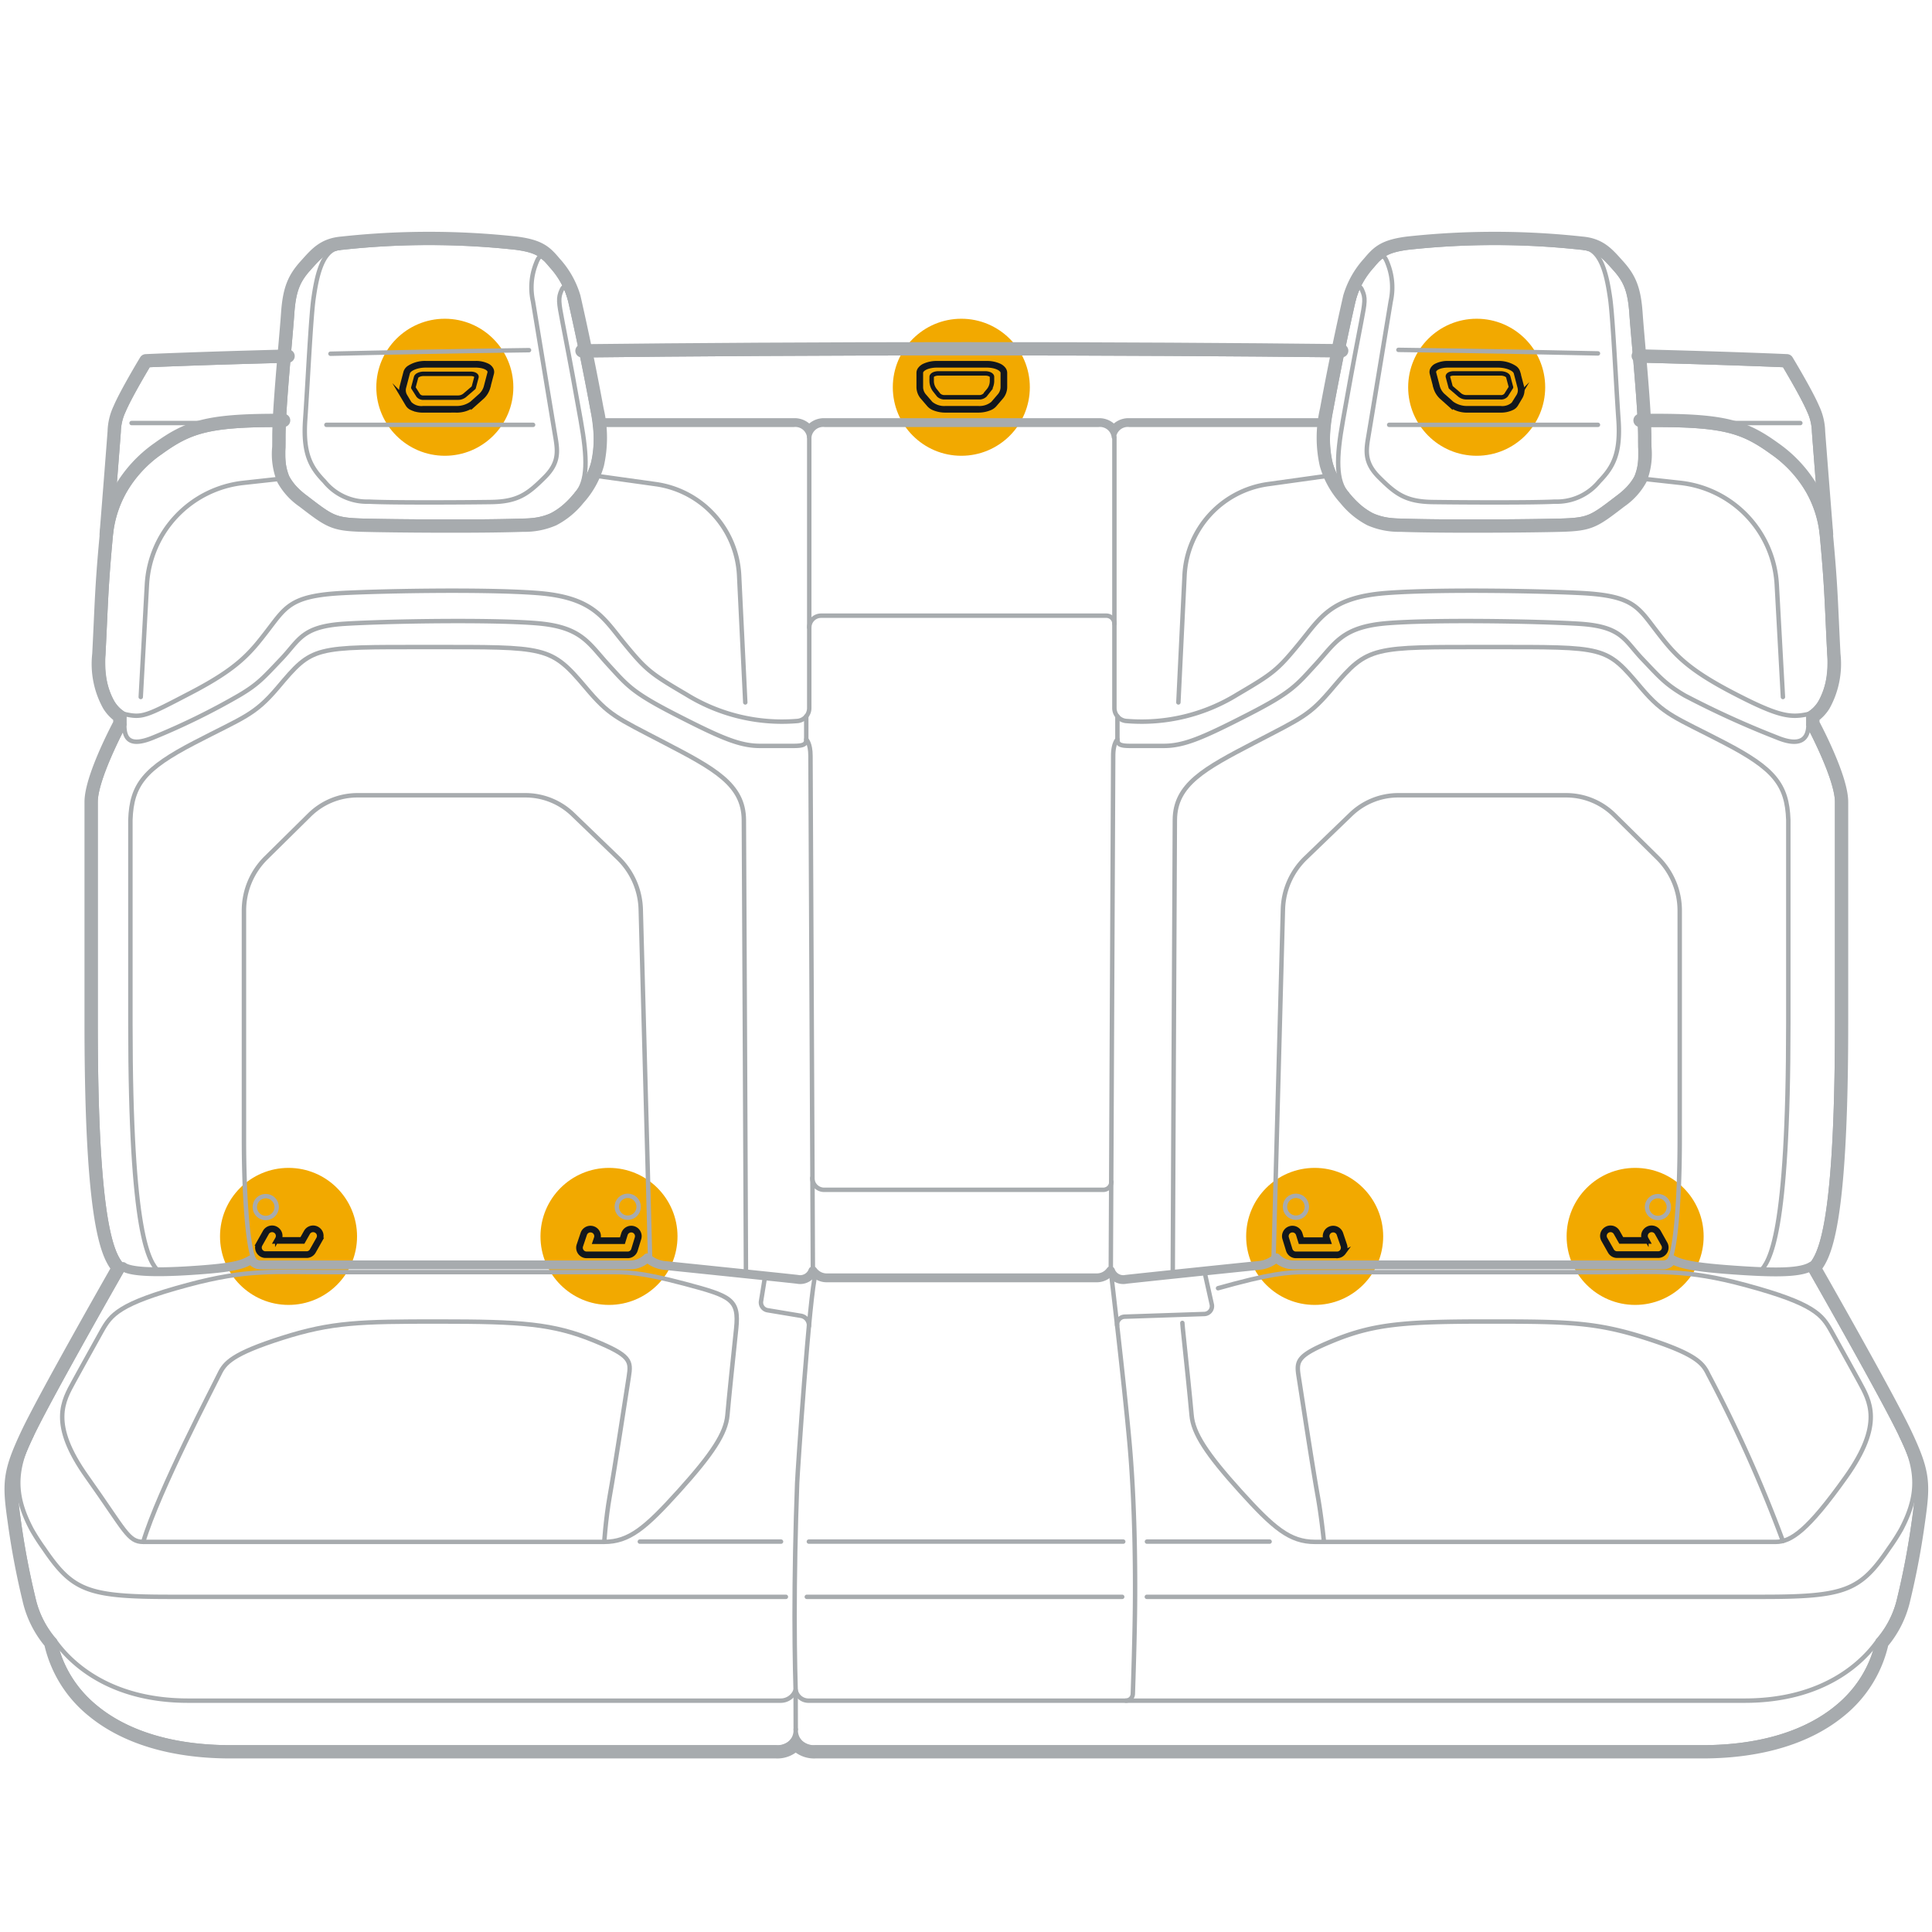 <svg xmlns="http://www.w3.org/2000/svg" width="218" height="218" viewBox="0 0 218 218"><g id="a3ade2f7-2cbf-4acb-897b-8f3f285bc908" data-name="arrows below"><circle cx="166.623" cy="43.697" r="7.731" style="fill:#f2a900"/><circle cx="108.472" cy="43.697" r="7.731" style="fill:#f2a900"/><circle cx="50.193" cy="43.697" r="7.731" style="fill:#f2a900"/><circle cx="148.343" cy="139.511" r="7.731" style="fill:#f2a900"/><circle cx="184.503" cy="139.511" r="7.731" style="fill:#f2a900"/><circle cx="68.717" cy="139.511" r="7.731" style="fill:#f2a900"/><circle cx="32.557" cy="139.511" r="7.731" style="fill:#f2a900"/></g><g id="a86cd17c-1d58-49b2-822a-802e92f35d1b" data-name="illustration"><path d="M180.306,47.937H156.749" style="fill:none;stroke:#a7abae;stroke-linecap:round;stroke-linejoin:round;stroke-width:0.5px"/><path d="M32.001,47.437h-.744c-7.87,0-10.06.756-13.457,3.213a14.618,14.618,0,0,0-4.192,4.559,12.526,12.526,0,0,0-1.603,5.077c-.429,4.539-.528,6.701-.674,9.871-.049,1.063-.103,2.239-.176,3.657a9.613,9.613,0,0,0,1.137,5.754,4.316,4.316,0,0,0,1.232,1.288v.788c-.446.841-3.24,6.216-3.24,8.843v24.985c0,15.054.828,21.676,1.731,24.824a11.614,11.614,0,0,0,.423,1.235,6.877,6.877,0,0,0,.369.764,4.951,4.951,0,0,0,.317.491c.079.107.156.202.229.286-1.233,2.162-8.393,14.752-10.262,18.711-2.083,4.412-2.092,5.591-1.481,9.871a87.867,87.867,0,0,0,1.646,8.737l.039.171a11.477,11.477,0,0,0,2.423,4.798,13.655,13.655,0,0,0,4.848,7.747c3.496,2.842,8.692,4.56,15.445,4.56H87.57a2.805,2.805,0,0,0,2.038-.728,2.16,2.16,0,0,0,.179-.202,2.132,2.132,0,0,0,.179.202,2.805,2.805,0,0,0,2.038.728H192.069c6.753,0,11.949-1.718,15.445-4.56a13.654,13.654,0,0,0,4.848-7.747,11.476,11.476,0,0,0,2.423-4.798l.039-.171a87.867,87.867,0,0,0,1.646-8.737c.611-4.28.603-5.459-1.481-9.871-1.87-3.959-9.03-16.548-10.262-18.711.073-.084.15-.179.229-.286a4.951,4.951,0,0,0,.317-.491,6.877,6.877,0,0,0,.369-.764,11.614,11.614,0,0,0,.423-1.235c.903-3.147,1.731-9.77,1.731-24.824V90.487c0-2.627-2.794-8.002-3.24-8.843v-.788a4.316,4.316,0,0,0,1.232-1.288,9.614,9.614,0,0,0,1.137-5.754c-.073-1.418-.128-2.594-.176-3.657-.146-3.17-.245-5.332-.674-9.871a12.526,12.526,0,0,0-1.603-5.077,14.619,14.619,0,0,0-4.192-4.559c-3.396-2.456-5.586-3.213-13.457-3.213h-1.766" style="fill:none;stroke:#a7abae;stroke-linecap:round;stroke-linejoin:round;stroke-width:1.5px"/><path d="M32.001,47.937h-.744c-7.815,0-9.886.747-13.164,3.118a12.809,12.809,0,0,0-5.59,9.278c-.571,6.048-.556,7.858-.849,13.506s2.371,6.732,2.371,6.732v1.198s-3.24,6.022-3.24,8.718v24.985c0,24.07,2.121,26.422,3.185,27.531,0,0-8.388,14.68-10.426,18.994s-2.037,5.393-1.438,9.587a88.38,88.38,0,0,0,1.678,8.868A10.745,10.745,0,0,0,6.18,185.125c1.438,6.891,8.209,12.043,19.833,12.043H87.57a1.944,1.944,0,0,0,2.217-2.037,1.944,1.944,0,0,0,2.217,2.037H192.069c11.624,0,18.395-5.153,19.833-12.043a10.745,10.745,0,0,0,2.397-4.674,88.38,88.38,0,0,0,1.678-8.868c.599-4.194.599-5.273-1.438-9.587s-10.426-18.994-10.426-18.994c1.063-1.109,3.185-3.461,3.185-27.531V90.487c0-2.696-3.24-8.718-3.24-8.718v-1.198s2.663-1.083,2.371-6.732-.277-7.459-.849-13.506a12.809,12.809,0,0,0-5.59-9.278c-3.278-2.371-5.349-3.118-13.164-3.118h-1.766" style="fill:none;stroke:#a7abae;stroke-linecap:round;stroke-linejoin:round;stroke-width:0.5px"/><line x1="60.151" y1="47.937" x2="36.831" y2="47.937" style="fill:none;stroke:#a7abae;stroke-linecap:round;stroke-linejoin:round;stroke-width:0.5px"/><g id="a4373784-f96a-4956-b2a9-75ff02caee07" data-name="Offset Group"><path d="M149.69,47.437H127.438a2.292,2.292,0,0,0-1.626.573q-.068.064-.127.131c-.039-.045-.081-.088-.127-.131a2.292,2.292,0,0,0-1.626-.573H93.066a2.292,2.292,0,0,0-1.626.573q-.068.064-.127.131-.059-.067-.127-.131a2.292,2.292,0,0,0-1.626-.573h-22.43" style="fill:none;stroke:#a7abae;stroke-linecap:round;stroke-linejoin:round;stroke-width:0.5px"/><path d="M149.69,47.687H127.438a2.044,2.044,0,0,0-1.455.505,1.689,1.689,0,0,0-.297.372,1.689,1.689,0,0,0-.297-.372,2.044,2.044,0,0,0-1.455-.505H93.066a2.044,2.044,0,0,0-1.455.505,1.689,1.689,0,0,0-.297.372,1.691,1.691,0,0,0-.297-.372,2.044,2.044,0,0,0-1.455-.505h-22.43" style="fill:none;stroke:#a7abae;stroke-linecap:round;stroke-linejoin:round;stroke-width:0.5px"/></g><path d="M149.69,47.937H127.438a1.575,1.575,0,0,0-1.753,1.386,1.575,1.575,0,0,0-1.753-1.386H93.066a1.575,1.575,0,0,0-1.753,1.386,1.575,1.575,0,0,0-1.752-1.386h-22.43" style="fill:none;stroke:#a7abae;stroke-linecap:round;stroke-linejoin:round;stroke-width:0.5px"/><path d="M32.504,40.181c-10.668.276-16.046.527-16.046.527l-.138.23s-2.102,3.496-2.815,5.179a6.374,6.374,0,0,0-.618,2.577c-.028.406-.17,2.242-.341,4.433q-.28,3.583-.565,7.165" style="fill:none;stroke:#a7abae;stroke-linecap:round;stroke-linejoin:round;stroke-width:1.5px"/><path d="M32.517,40.681c-10.665.276-15.768.514-15.768.514s-2.087,3.474-2.783,5.116a5.897,5.897,0,0,0-.58,2.416c-.028.409-.171,2.249-.342,4.438q-.28,3.583-.565,7.165" style="fill:none;stroke:#a7abae;stroke-linecap:round;stroke-linejoin:round;stroke-width:0.5px"/><path d="M59.693,39.511c-8.89.12-16.34.263-22.404.403" style="fill:none;stroke:#a7abae;stroke-linecap:round;stroke-linejoin:round;stroke-width:0.5px"/><path d="M151.394,39.575c-11.869-.133-25.951-.222-42.352-.222-16.874,0-31.294.095-43.374.234" style="fill:none;stroke:#a7abae;stroke-linecap:round;stroke-linejoin:round;stroke-width:1.5px"/><path d="M151.389,40.075c-11.867-.133-25.947-.222-42.347-.222-16.872,0-31.29.095-43.368.234" style="fill:none;stroke:#a7abae;stroke-linecap:round;stroke-linejoin:round;stroke-width:0.5px"/><path d="M180.307,39.878c-6.112-.14-13.598-.281-22.513-.4" style="fill:none;stroke:#a7abae;stroke-linecap:round;stroke-linejoin:round;stroke-width:0.5px"/><path d="M206.103,60.291q-.285-3.582-.565-7.165c-.171-2.19-.314-4.027-.341-4.433a6.372,6.372,0,0,0-.618-2.577c-.713-1.683-2.815-5.179-2.815-5.179l-.138-.23s-5.611-.262-16.774-.546" style="fill:none;stroke:#a7abae;stroke-linecap:round;stroke-linejoin:round;stroke-width:1.5px"/><path d="M205.605,60.331q-.285-3.582-.565-7.165c-.171-2.188-.314-4.029-.342-4.438a5.894,5.894,0,0,0-.58-2.416c-.696-1.643-2.783-5.116-2.783-5.116s-5.336-.249-16.497-.533" style="fill:none;stroke:#a7abae;stroke-linecap:round;stroke-linejoin:round;stroke-width:0.5px"/><path d="M106.709,46.057a2.362,2.362,0,0,1-1.682-.531l-.702-.817a1.543,1.543,0,0,1-.415-1.004v-1.63c0-.467.811-.846,1.812-.846h5.615c1.001,0,1.812.379,1.812.846v1.629a1.543,1.543,0,0,1-.415,1.005l-.702.817a2.363,2.363,0,0,1-1.682.531Z" style="fill:#f2a900"/><path d="M106.709,46.307a3.39,3.39,0,0,1-1.376-.266,1.442,1.442,0,0,1-.496-.352l-.702-.817a1.791,1.791,0,0,1-.475-1.167v-1.63a.696.696,0,0,1,.114-.376,1.306,1.306,0,0,1,.561-.449,3.364,3.364,0,0,1,1.387-.271h5.615a3.364,3.364,0,0,1,1.387.271,1.306,1.306,0,0,1,.561.449.696.696,0,0,1,.114.376v1.629a1.791,1.791,0,0,1-.476,1.168l-.702.817a1.443,1.443,0,0,1-.496.352,3.39,3.39,0,0,1-1.376.266Z" style="fill:none;stroke:#12171d;stroke-miterlimit:10;stroke-width:0.5px"/><path d="M106.709,46.057a2.362,2.362,0,0,1-1.682-.531l-.702-.817a1.543,1.543,0,0,1-.415-1.004v-1.63c0-.467.811-.846,1.812-.846h5.615c1.001,0,1.812.379,1.812.846v1.629a1.543,1.543,0,0,1-.415,1.005l-.702.817a2.363,2.363,0,0,1-1.682.531Z" style="fill:none;stroke:#12171d;stroke-miterlimit:10;stroke-width:0.5px"/><path d="M110.429,44.827a.945.945,0,0,0,.709-.244l.393-.499a1.711,1.711,0,0,0,.403-1.062v-.5c0-.214-.342-.388-.764-.388h-2.64l-2.64,0c-.422,0-.764.174-.764.388v.5a1.711,1.711,0,0,0,.403,1.062l.393.499a.944.944,0,0,0,.709.244Z" style="fill:none;stroke:#12171d;stroke-miterlimit:10;stroke-width:0.5px"/><path d="M169.296,46.057a1.87,1.87,0,0,0,1.543-.531l.487-.817a1.276,1.276,0,0,0,.152-1.004l-.427-1.63c-.122-.467-1.033-.846-2.034-.846h-5.615c-1.001,0-1.713.379-1.591.846l.427,1.629a2.109,2.109,0,0,0,.679,1.005l.916.817a2.938,2.938,0,0,0,1.821.531Z" style="fill:#f2a900"/><path d="M169.296,46.307a2.872,2.872,0,0,0,1.372-.298,1.032,1.032,0,0,0,.386-.355l.487-.817a1.601,1.601,0,0,0,.216-.597,1.512,1.512,0,0,0-.037-.599l-.427-1.63a.963.963,0,0,0-.364-.502,3.3,3.3,0,0,0-1.911-.531h-5.615a2.919,2.919,0,0,0-1.334.277.998.998,0,0,0-.465.456.643.643,0,0,0-.033.427l.427,1.629a2.356,2.356,0,0,0,.754,1.128l.916.817a3.174,3.174,0,0,0,1.988.595Z" style="fill:none;stroke:#12171d;stroke-miterlimit:10;stroke-width:0.5px"/><path d="M169.296,46.057a1.87,1.87,0,0,0,1.543-.531l.487-.817a1.276,1.276,0,0,0,.152-1.004l-.427-1.63c-.122-.467-1.033-.846-2.034-.846h-5.615c-1.001,0-1.713.379-1.591.846l.427,1.629a2.109,2.109,0,0,0,.679,1.005l.916.817a2.938,2.938,0,0,0,1.821.531Z" style="fill:none;stroke:#12171d;stroke-miterlimit:10;stroke-width:0.5px"/><path d="M163.692,43.696l-.314-1.174c-.057-.214.238-.388.66-.388h2.64l2.64,0c.422,0,.81.174.867.388l.314,1.174-.56.886a.734.734,0,0,1-.644.244H165.5a1.195,1.195,0,0,1-.774-.244Z" style="fill:none;stroke:#12171d;stroke-linecap:round;stroke-linejoin:round;stroke-width:0.5px"/><path d="M47.764,46.057a1.871,1.871,0,0,1-1.543-.531l-.487-.817a1.276,1.276,0,0,1-.152-1.004l.427-1.63c.122-.467,1.033-.846,2.034-.846h5.615c1.001,0,1.713.379,1.59.846l-.427,1.629a2.109,2.109,0,0,1-.679,1.005l-.916.817a2.938,2.938,0,0,1-1.821.531Z" style="fill:#f2a900"/><path d="M47.764,46.307a2.872,2.872,0,0,1-1.372-.298,1.031,1.031,0,0,1-.386-.355l-.487-.817a1.601,1.601,0,0,1-.216-.597A1.511,1.511,0,0,1,45.34,43.64l.427-1.63a.963.963,0,0,1,.364-.502,3.3,3.3,0,0,1,1.911-.531h5.615a2.919,2.919,0,0,1,1.334.277.998.998,0,0,1,.465.456.643.643,0,0,1,.033.427l-.427,1.629a2.356,2.356,0,0,1-.754,1.128l-.916.817a3.174,3.174,0,0,1-1.988.595Z" style="fill:none;stroke:#12171d;stroke-miterlimit:10;stroke-width:0.5px"/><path d="M47.764,46.057a1.871,1.871,0,0,1-1.543-.531l-.487-.817a1.276,1.276,0,0,1-.152-1.004l.427-1.63c.122-.467,1.033-.846,2.034-.846h5.615c1.001,0,1.713.379,1.59.846l-.427,1.629a2.109,2.109,0,0,1-.679,1.005l-.916.817a2.938,2.938,0,0,1-1.821.531Z" style="fill:none;stroke:#12171d;stroke-miterlimit:10;stroke-width:0.5px"/><path d="M53.446,43.741l.314-1.174c.057-.214-.238-.388-.66-.388H47.818c-.422,0-.81.174-.867.388l-.314,1.174.56.886a.735.735,0,0,0,.644.244l3.798,0a1.196,1.196,0,0,0,.774-.244Z" style="fill:none;stroke:#12171d;stroke-linecap:round;stroke-linejoin:round;stroke-width:0.5px"/><path d="M14.025,80.571c2.053.448,2.341.298,7.614-2.458s6.609-4.44,8.586-7.016,2.589-3.793,7.832-4.146c3.296-.222,16.178-.522,22.529-.042s7.457,2.776,9.889,5.732,2.919,3.348,6.935,5.7a20.549,20.549,0,0,0,12.479,3.019A1.468,1.468,0,0,0,91.313,79.89V49.322" style="fill:none;stroke:#a7abae;stroke-linecap:round;stroke-linejoin:round;stroke-width:0.5px"/><path d="M90.975,80.819V83.43c0,.584-.342.734-1.45.734H85.75c-2.277,0-4.374-.899-9.407-3.475s-5.512-3.295-7.733-5.715-2.992-4.232-8.025-4.651-16.837-.24-21.69.06-5.103,1.825-7.13,3.954-2.631,2.86-4.793,4.134a78.748,78.748,0,0,1-9.647,4.734c-2.804,1.168-3.3.06-3.3-1.437" style="fill:none;stroke:#a7abae;stroke-linecap:round;stroke-linejoin:round;stroke-width:0.5px"/><path d="M204.454,142.841c-1.153.752-3.739.797-7.97.524-4.934-.319-6.785-.66-7.776-1.241a1.176,1.176,0,0,1-1.024.598H145.936a2.71,2.71,0,0,1-1.916-.794l-.002.002a3.295,3.295,0,0,1-1.903.85c-3.475.346-13.601,1.409-15.061,1.574a1.527,1.527,0,0,1-1.74-.965l-.004.006a1.905,1.905,0,0,1-1.547.793H93.28a1.919,1.919,0,0,1-1.558-.799,1.527,1.527,0,0,1-1.74.965c-1.748-.198-11.691-1.225-15.035-1.57a3.321,3.321,0,0,1-1.907-.856,2.71,2.71,0,0,1-1.916.794H29.376a1.176,1.176,0,0,1-1.024-.598c-.991.581-1.894.923-6.828,1.241-4.23.273-6.918.134-7.64-.454" style="fill:none;stroke:#a7abae;stroke-linecap:round;stroke-linejoin:round"/><path d="M91.722,143.388l-.27-58.115c0-1.415-.477-1.843-.477-1.843" style="fill:none;stroke:#a7abae;stroke-linecap:round;stroke-linejoin:round;stroke-width:0.5px"/><path d="M204.057,80.571c-2.053.448-3.363.298-8.636-2.458s-6.609-4.44-8.586-7.016-2.589-3.793-7.832-4.146c-3.295-.222-16.178-.522-22.529-.042s-7.457,2.776-9.889,5.732-2.919,3.348-6.935,5.7a20.548,20.548,0,0,1-12.479,3.019,1.468,1.468,0,0,1-1.426-1.468V49.322" style="fill:none;stroke:#a7abae;stroke-linecap:round;stroke-linejoin:round;stroke-width:0.5px"/><path d="M126.085,80.819V83.43c0,.584.342.734,1.45.734H131.31c2.277,0,4.374-.899,9.407-3.475s5.512-3.295,7.733-5.715,2.992-4.232,8.025-4.651,16.837-.24,21.69.06,5.103,1.825,7.13,3.954,2.631,2.86,4.793,4.134a102.299,102.299,0,0,0,10.387,4.734c2.804,1.168,3.581.06,3.581-1.437" style="fill:none;stroke:#a7abae;stroke-linecap:round;stroke-linejoin:round;stroke-width:0.5px"/><path d="M188.393,142.123c.602-1.038,1.141-6.131,1.141-13.62V102.751a8.36,8.36,0,0,0-2.487-5.949l-4.91-4.846a7.7,7.7,0,0,0-5.409-2.22H157.769a7.701,7.701,0,0,0-5.344,2.156l-5.111,4.925a8.358,8.358,0,0,0-2.555,5.794l-1.055,39.316" style="fill:none;stroke:#a7abae;stroke-linecap:round;stroke-linejoin:round;stroke-width:0.5px"/><path d="M125.747,70.385a.914.914,0,0,0-.914-.914H92.65a1.336,1.336,0,0,0-1.336,1.336" style="fill:none;stroke:#a7abae;stroke-linecap:round;stroke-linejoin:round;stroke-width:0.5px"/><path d="M125.402,133.341a.914.914,0,0,1-.914.914H92.993a1.336,1.336,0,0,1-1.336-1.336" style="fill:none;stroke:#a7abae;stroke-linecap:round;stroke-linejoin:round;stroke-width:0.5px"/><path d="M211.902,185.125c-1.585,2.256-5.932,6.771-15.039,6.771H91.174a1.471,1.471,0,0,1-1.398-1.198,1.78,1.78,0,0,1-1.689,1.198H21.219c-9.107,0-13.454-4.514-15.039-6.771" style="fill:none;stroke:#a7abae;stroke-linecap:round;stroke-linejoin:round;stroke-width:0.5px"/><path d="M91.278,149.647a1.094,1.094,0,0,0-.909-1.177l-3.762-.627a.891.891,0,0,1-.733-1.022l.463-2.857" style="fill:none;stroke:#a7abae;stroke-linecap:round;stroke-linejoin:round;stroke-width:0.5px"/><path d="M16.163,173.98c1.761-5.841,7.992-17.675,8.591-18.933s1.438-2.277,7.07-4.074,8.868-1.857,17.676-1.857c9.347,0,12.882.24,17.556,2.157,4.12,1.69,4.178,2.274,3.895,4.074-.441,2.794-1.55,10.118-2.155,13.493-.229,1.275-.392,2.686-.495,3.733q-.069.704-.124,1.408" style="fill:none;stroke:#a7abae;stroke-linecap:round;stroke-linejoin:round;stroke-width:0.5px"/><path d="M201.173,173.88a155.417,155.417,0,0,0-8.435-18.834c-.599-1.258-1.438-2.277-7.07-4.074s-8.868-1.857-17.676-1.857c-9.347,0-12.882.24-17.556,2.157-4.12,1.69-4.178,2.274-3.895,4.074.441,2.794,1.55,10.118,2.155,13.493.369,2.06.628,4.471.697,5.14" style="fill:none;stroke:#a7abae;stroke-linecap:round;stroke-linejoin:round;stroke-width:0.5px"/><path d="M126.085,83.43s-.477.427-.477,1.843l-.27,58.115s1.47,12.348,2.1,19.313.674,14.515.629,18.739c-.035,3.327-.182,7.9-.243,9.691a.791.791,0,0,1-.79.764" style="fill:none;stroke:#a7abae;stroke-linecap:round;stroke-linejoin:round;stroke-width:0.5px"/><path d="M135.895,143.418l.837,3.765a.891.891,0,0,1-.84,1.084l-8.987.302a.888.888,0,0,0-.852.987" style="fill:none;stroke:#a7abae;stroke-linecap:round;stroke-linejoin:round;stroke-width:0.5px"/><path d="M89.787,195.131l-.011-4.434s-.118-3.707-.118-8.284.096-9.853.289-15.081c.04-1.088,1.402-21.58,2.087-23.604" style="fill:none;stroke:#a7abae;stroke-linecap:round;stroke-linejoin:round;stroke-width:0.5px"/><line x1="126.626" y1="180.182" x2="91.037" y2="180.182" style="fill:none;stroke:#a7abae;stroke-linecap:round;stroke-linejoin:round;stroke-width:0.5px"/><path d="M129.406,180.182h69.528c9.347,0,10.982-.719,14.218-5.482a23.748,23.748,0,0,0,1.368-2.133c1.747-3.337,2.231-6.294.018-10.57" style="fill:none;stroke:#a7abae;stroke-linecap:round;stroke-linejoin:round;stroke-width:0.5px"/><path d="M88.676,180.182H19.148c-9.347,0-10.982-.719-14.218-5.482a23.748,23.748,0,0,1-1.368-2.133c-1.747-3.337-2.231-6.294-.018-10.57" style="fill:none;stroke:#a7abae;stroke-linecap:round;stroke-linejoin:round;stroke-width:0.5px"/><line x1="28.709" y1="47.735" x2="14.846" y2="47.735" style="fill:none;stroke:#a7abae;stroke-linecap:round;stroke-linejoin:round;stroke-width:0.5px"/><line x1="203.144" y1="47.735" x2="191.085" y2="47.735" style="fill:none;stroke:#a7abae;stroke-linecap:round;stroke-linejoin:round;stroke-width:0.5px"/><path d="M187.903,141.229a.928.928,0,0,1-.804.462H182.464a.92.92,0,0,1-.805-.472l-.737-1.304a.93.93,0,0,1-.091-.702.903.903,0,0,1,.158-.319.96.96,0,0,1,.617-.355.943.943,0,0,1,.371.026.93.93,0,0,1,.556.435l.475.839h2.51a.925.925,0,0,1-.053-.626.902.902,0,0,1,.159-.319.916.916,0,0,1,.27-.235.878.878,0,0,1,.333-.119.943.943,0,0,1,.704.187.917.917,0,0,1,.237.273l.735,1.308a.909.909,0,0,1,.122.453A.937.937,0,0,1,187.903,141.229Z" style="fill:none;stroke:#12171d;stroke-miterlimit:10;stroke-width:0.5px"/><path d="M187.687,141.103a.678.678,0,0,1-.588.338H182.464a.67.67,0,0,1-.588-.345l-.737-1.304a.68.68,0,0,1-.068-.514.661.661,0,0,1,.318-.405.67.67,0,0,1,.52-.068.679.679,0,0,1,.405.318l.547.966h3.081l-.169-.297a.68.68,0,0,1-.068-.514.662.662,0,0,1,.318-.405.651.651,0,0,1,.513-.068.674.674,0,0,1,.412.318l.736,1.311A.675.675,0,0,1,187.687,141.103Z" style="fill:#f2a900"/><path d="M187.687,141.103a.678.678,0,0,1-.588.338H182.464a.67.67,0,0,1-.588-.345l-.737-1.304a.68.68,0,0,1-.068-.514.661.661,0,0,1,.318-.405.67.67,0,0,1,.52-.068.679.679,0,0,1,.405.318l.547.966h3.081l-.169-.297a.68.68,0,0,1-.068-.514.662.662,0,0,1,.318-.405.651.651,0,0,1,.513-.068.674.674,0,0,1,.412.318l.736,1.311A.675.675,0,0,1,187.687,141.103Z" style="fill:#f2a900"/><path d="M187.687,141.103a.678.678,0,0,1-.588.338H182.464a.67.67,0,0,1-.588-.345l-.737-1.304a.68.68,0,0,1-.068-.514.661.661,0,0,1,.318-.405.67.67,0,0,1,.52-.068.679.679,0,0,1,.405.318l.547.966h3.081l-.169-.297a.68.68,0,0,1-.068-.514.662.662,0,0,1,.318-.405.651.651,0,0,1,.513-.068.674.674,0,0,1,.412.318l.736,1.311A.675.675,0,0,1,187.687,141.103Z" style="fill:none;stroke:#12171d;stroke-miterlimit:10;stroke-width:0.5px"/><path d="M151.622,141.333a.95.95,0,0,1-.337.287.911.911,0,0,1-.413.1h-4.635a.923.923,0,0,1-.888-.657l-.398-1.301a.91.91,0,0,1-.04-.363.955.955,0,0,1,.321-.619.933.933,0,0,1,.329-.178.922.922,0,0,1,.699.065.935.935,0,0,1,.458.546l.202.655,2.663.001-.031-.092a.93.93,0,0,1,.055-.71.911.911,0,0,1,.528-.456.927.927,0,0,1,1,.272.91.91,0,0,1,.176.311l.439,1.305a.925.925,0,0,1-.13.835Z" style="fill:none;stroke:#12171d;stroke-miterlimit:10;stroke-width:0.5px"/><path d="M151.42,141.186a.682.682,0,0,1-.547.284h-4.635a.673.673,0,0,1-.649-.48l-.399-1.304a.675.675,0,0,1,.446-.845.68.68,0,0,1,.845.446l.257.831h3.196l-.142-.419a.676.676,0,0,1,1.284-.426l.439,1.304A.675.675,0,0,1,151.42,141.186Z" style="fill:#f2a900"/><path d="M151.42,141.186a.682.682,0,0,1-.547.284h-4.635a.673.673,0,0,1-.649-.48l-.399-1.304a.675.675,0,0,1,.446-.845.68.68,0,0,1,.845.446l.257.831h3.196l-.142-.419a.676.676,0,0,1,1.284-.426l.439,1.304A.675.675,0,0,1,151.42,141.186Z" style="fill:#f2a900"/><path d="M151.42,141.186a.682.682,0,0,1-.547.284h-4.635a.673.673,0,0,1-.649-.48l-.399-1.304a.675.675,0,0,1,.446-.845.68.68,0,0,1,.845.446l.257.831h3.196l-.142-.419a.676.676,0,0,1,1.284-.426l.439,1.304A.675.675,0,0,1,151.42,141.186Z" style="fill:none;stroke:#12171d;stroke-miterlimit:10;stroke-width:0.5px"/><path d="M29.157,141.229a.928.928,0,0,0,.804.462h4.635a.92.92,0,0,0,.805-.472l.737-1.304a.931.931,0,0,0,.091-.702.903.903,0,0,0-.158-.319.96.96,0,0,0-.617-.355.943.943,0,0,0-.371.026.93.93,0,0,0-.556.435l-.475.839h-2.51a.926.926,0,0,0,.053-.626.902.902,0,0,0-.159-.319.916.916,0,0,0-.27-.235.878.878,0,0,0-.333-.119.942.942,0,0,0-.704.187.915.915,0,0,0-.237.273l-.735,1.308a.909.909,0,0,0-.122.453A.936.936,0,0,0,29.157,141.229Z" style="fill:none;stroke:#12171d;stroke-miterlimit:10;stroke-width:0.5px"/><path d="M29.373,141.103a.678.678,0,0,0,.588.338h4.635a.67.67,0,0,0,.588-.345l.737-1.304a.68.68,0,0,0,.068-.514.661.661,0,0,0-.318-.405.671.671,0,0,0-.52-.068.679.679,0,0,0-.405.318l-.547.966h-3.081l.169-.297a.68.68,0,0,0,.068-.514.662.662,0,0,0-.318-.405.651.651,0,0,0-.513-.068.674.674,0,0,0-.412.318l-.736,1.311A.675.675,0,0,0,29.373,141.103Z" style="fill:#f2a900"/><path d="M29.373,141.103a.678.678,0,0,0,.588.338h4.635a.67.67,0,0,0,.588-.345l.737-1.304a.68.68,0,0,0,.068-.514.661.661,0,0,0-.318-.405.671.671,0,0,0-.52-.068.679.679,0,0,0-.405.318l-.547.966h-3.081l.169-.297a.68.68,0,0,0,.068-.514.662.662,0,0,0-.318-.405.651.651,0,0,0-.513-.068.674.674,0,0,0-.412.318l-.736,1.311A.675.675,0,0,0,29.373,141.103Z" style="fill:#f2a900"/><path d="M29.373,141.103a.678.678,0,0,0,.588.338h4.635a.67.67,0,0,0,.588-.345l.737-1.304a.68.68,0,0,0,.068-.514.661.661,0,0,0-.318-.405.671.671,0,0,0-.52-.068.679.679,0,0,0-.405.318l-.547.966h-3.081l.169-.297a.68.68,0,0,0,.068-.514.662.662,0,0,0-.318-.405.651.651,0,0,0-.513-.068.674.674,0,0,0-.412.318l-.736,1.311A.675.675,0,0,0,29.373,141.103Z" style="fill:none;stroke:#12171d;stroke-miterlimit:10;stroke-width:0.5px"/><path d="M65.439,141.333a.95.95,0,0,0,.337.287.911.911,0,0,0,.413.1H70.823a.923.923,0,0,0,.888-.657l.398-1.301a.91.91,0,0,0,.04-.363.955.955,0,0,0-.321-.619.932.932,0,0,0-.329-.178.922.922,0,0,0-.699.065.935.935,0,0,0-.458.546l-.202.655-2.663.001.031-.092a.93.93,0,0,0-.055-.71.911.911,0,0,0-.528-.456.927.927,0,0,0-1,.272.91.91,0,0,0-.176.311l-.439,1.305a.925.925,0,0,0,.13.835Z" style="fill:none;stroke:#12171d;stroke-miterlimit:10;stroke-width:0.5px"/><path d="M65.64,141.186a.682.682,0,0,0,.547.284H70.823a.673.673,0,0,0,.649-.48l.399-1.304a.675.675,0,0,0-.446-.845.68.68,0,0,0-.845.446l-.257.831H67.127l.142-.419a.676.676,0,0,0-1.284-.426l-.439,1.304A.675.675,0,0,0,65.64,141.186Z" style="fill:#f2a900"/><path d="M65.64,141.186a.682.682,0,0,0,.547.284H70.823a.673.673,0,0,0,.649-.48l.399-1.304a.675.675,0,0,0-.446-.845.68.68,0,0,0-.845.446l-.257.831H67.127l.142-.419a.676.676,0,0,0-1.284-.426l-.439,1.304A.675.675,0,0,0,65.64,141.186Z" style="fill:#f2a900"/><path d="M65.64,141.186a.682.682,0,0,0,.547.284H70.823a.673.673,0,0,0,.649-.48l.399-1.304a.675.675,0,0,0-.446-.845.68.68,0,0,0-.845.446l-.257.831H67.127l.142-.419a.676.676,0,0,0-1.284-.426l-.439,1.304A.675.675,0,0,0,65.64,141.186Z" style="fill:none;stroke:#12171d;stroke-miterlimit:10;stroke-width:0.5px"/><circle cx="187.075" cy="136.2" r="1.235" style="fill:none;stroke:#a7abae;stroke-linecap:round;stroke-linejoin:round;stroke-width:0.5px"/><circle cx="146.228" cy="136.167" r="1.235" style="fill:none;stroke:#a7abae;stroke-linecap:round;stroke-linejoin:round;stroke-width:0.5px"/><path d="M28.667,142.123c-.602-1.038-1.141-6.131-1.141-13.62V102.751a8.36,8.36,0,0,1,2.487-5.949l4.91-4.846a7.7,7.7,0,0,1,5.409-2.22H59.291a7.7,7.7,0,0,1,5.343,2.156l5.111,4.925a8.358,8.358,0,0,1,2.555,5.794l1.055,39.316" style="fill:none;stroke:#a7abae;stroke-linecap:round;stroke-linejoin:round;stroke-width:0.5px"/><circle cx="29.986" cy="136.2" r="1.235" style="fill:none;stroke:#a7abae;stroke-linecap:round;stroke-linejoin:round;stroke-width:0.5px"/><circle cx="70.832" cy="136.167" r="1.235" style="fill:none;stroke:#a7abae;stroke-linecap:round;stroke-linejoin:round;stroke-width:0.5px"/><path d="M68.165,173.98H16.163c-1.716,0-2.033-1.266-6.336-7.314S7.142,158.071,8.335,155.87c0,0,2.078-3.776,3.127-5.644s1.882-3.124,9.714-5.235c6.768-1.824,9.792-1.446,15.898-1.446H68.822c1.57,0,3.199-.087,8.432,1.308s6.164,1.745,5.815,5.059-.814,7.734-.989,9.77-1.687,4.362-5.466,8.549S70.996,173.98,68.165,173.98Z" style="fill:none;stroke:#a7abae;stroke-linecap:round;stroke-linejoin:round;stroke-width:0.5px"/><path d="M133.413,149.271c.011.201.029.414.053.642.349,3.315.814,7.734.989,9.77s1.686,4.362,5.466,8.549,5.618,5.749,8.45,5.749h52.001c1.716,0,3.607-1.266,7.91-7.314s2.685-8.594,1.492-10.796c0,0-2.078-3.776-3.127-5.644s-1.882-3.124-9.714-5.235c-6.768-1.824-9.792-1.446-15.898-1.446H147.714c-1.57,0-3.198-.087-8.432,1.308-.686.183-1.298.348-1.843.504" style="fill:none;stroke:#a7abae;stroke-linecap:round;stroke-linejoin:round;stroke-width:0.5px"/><line x1="129.418" y1="173.949" x2="143.257" y2="173.949" style="fill:none;stroke:#a7abae;stroke-linecap:round;stroke-linejoin:round;stroke-width:0.5px"/><line x1="91.269" y1="173.949" x2="126.743" y2="173.949" style="fill:none;stroke:#a7abae;stroke-linecap:round;stroke-linejoin:round;stroke-width:0.5px"/><line x1="72.196" y1="173.949" x2="88.129" y2="173.949" style="fill:none;stroke:#a7abae;stroke-linecap:round;stroke-linejoin:round;stroke-width:0.5px"/><path d="M198.602,143.473c1.063-1.109,3.185-3.932,3.185-28.002V92.52c-.138-4.017-1.626-5.798-7.208-8.705s-6.767-3.08-9.438-6.245c-3.967-4.7-3.884-4.559-17.098-4.559s-13.656-.141-17.623,4.559c-2.671,3.165-3.331,3.337-8.914,6.245s-8.915,4.685-8.94,8.705c-.04,6.567-.236,51.271-.236,51.271" style="fill:none;stroke:#a7abae;stroke-linecap:round;stroke-linejoin:round;stroke-width:0.5px"/><path d="M17.898,143.473c-1.063-1.109-3.185-3.932-3.185-28.002V92.52c.138-4.017,1.626-5.798,7.208-8.705s6.767-3.08,9.438-6.245c3.967-4.7,3.884-4.559,17.098-4.559S62.114,72.87,66.081,77.57c2.671,3.165,3.331,3.337,8.914,6.245s8.915,4.685,8.94,8.705c.04,6.567.236,51.271.236,51.271" style="fill:none;stroke:#a7abae;stroke-linecap:round;stroke-linejoin:round;stroke-width:0.5px"/><path d="M132.965,79.257l.695-14.322a10.943,10.943,0,0,1,9.418-10.308l7.53-1.051" style="fill:none;stroke:#a7abae;stroke-linecap:round;stroke-linejoin:round;stroke-width:0.5px"/><path d="M185.009,53.979l4.591.505a12.241,12.241,0,0,1,10.885,11.498l.694,12.665" style="fill:none;stroke:#a7abae;stroke-linecap:round;stroke-linejoin:round;stroke-width:0.5px"/><path d="M84.095,79.257l-.695-14.322a10.943,10.943,0,0,0-9.418-10.308l-7.53-1.051" style="fill:none;stroke:#a7abae;stroke-linecap:round;stroke-linejoin:round;stroke-width:0.5px"/><path d="M32.051,53.979l-4.591.505a12.241,12.241,0,0,0-10.885,11.498L15.882,78.646" style="fill:none;stroke:#a7abae;stroke-linecap:round;stroke-linejoin:round;stroke-width:0.5px"/></g><g id="f0001559-a8da-420d-8b48-30290b0457d2" data-name="above"><path d="M158.022,59.259a8.147,8.147,0,0,1-3.409-.664,8.811,8.811,0,0,1-2.802-2.314,9.72,9.72,0,0,1-2.16-3.865,13.864,13.864,0,0,1,.034-6.195c1.128-6.123,2.11-10.48,2.497-12.198q.068-.303.111-.492a9.839,9.839,0,0,1,2.174-3.853c1.01-1.203,1.653-1.894,4.364-2.241a90.807,90.807,0,0,1,19.617-.002c2.018.167,2.856,1.113,3.978,2.365l.163.181c1.304,1.449,1.829,2.687,2.015,5.424.052.769.159,2.002.284,3.451.302,3.492.715,8.245.705,10.56-.002.365.002.705.006,1.027a7.718,7.718,0,0,1-.494,3.618,7.246,7.246,0,0,1-2.257,2.486l-.112.086c-2.878,2.209-3.318,2.531-6.545,2.626C173.059,59.349,162.935,59.439,158.022,59.259Z" style="fill:none;stroke:#a7abae;stroke-linecap:round;stroke-linejoin:round;stroke-width:1.5px"/><path d="M158.04,58.759c-2.192-.08-3.685-.297-5.851-2.805-2.253-2.609-2.842-5.139-2.013-9.643,1.258-6.83,2.335-11.46,2.604-12.673a9.367,9.367,0,0,1,2.069-3.64c.944-1.123,1.479-1.738,4.044-2.067a90.33,90.33,0,0,1,19.512,0c1.894.157,2.597,1.034,3.81,2.382s1.708,2.472,1.887,5.123,1.002,10.746.989,13.976.383,4.487-2.55,6.737-3.241,2.517-6.367,2.608S162.939,58.939,158.04,58.759Z" style="fill:none;stroke:#a7abae;stroke-linecap:round;stroke-linejoin:round;stroke-width:0.5px"/><path d="M155.575,29.196c.484-.398.656-.455,1.103.803a7.305,7.305,0,0,1,.247,3.998c-.346,2.073-2.038,12.367-2.548,15.404-.27,1.604-.358,2.873,1.215,4.442,1.883,1.878,3.01,2.759,6.041,2.804s11.238.09,13.8-.045a6.183,6.183,0,0,0,5.033-2.292c1.528-1.573,2.427-3.101,2.157-6.965s-.629-11.549-.944-13.706-.892-5.496-2.927-5.669" style="fill:none;stroke:#a7abae;stroke-linecap:round;stroke-linejoin:round;stroke-width:0.5px"/><path d="M152.731,33.862c.314-1.044.555-2.03.96-1.131s.339,1.337-.108,3.649c-1.131,5.852-1.269,6.719-2.048,11.047s-.795,6.863.469,8.302" style="fill:none;stroke:#a7abae;stroke-linecap:round;stroke-linejoin:round;stroke-width:0.5px"/><path d="M59.038,59.259a8.148,8.148,0,0,0,3.409-.664,8.811,8.811,0,0,0,2.802-2.314,9.72,9.72,0,0,0,2.16-3.865,13.864,13.864,0,0,0-.034-6.195c-1.128-6.123-2.11-10.48-2.497-12.198q-.068-.303-.111-.492a9.84,9.84,0,0,0-2.174-3.853c-1.01-1.203-1.653-1.894-4.364-2.241a90.808,90.808,0,0,0-19.617-.002c-2.018.167-2.856,1.113-3.978,2.365q-.08.089-.162.181c-1.304,1.449-1.829,2.687-2.015,5.424-.052.769-.159,2.002-.284,3.451-.302,3.492-.715,8.245-.705,10.56.002.365-.002.705-.006,1.027a7.718,7.718,0,0,0,.494,3.618,7.247,7.247,0,0,0,2.257,2.486l.112.086c2.878,2.209,3.318,2.531,6.545,2.626C44.002,59.349,54.125,59.439,59.038,59.259Z" style="fill:none;stroke:#a7abae;stroke-linecap:round;stroke-linejoin:round;stroke-width:1.5px"/><path d="M59.02,58.759c2.192-.08,3.685-.297,5.851-2.805,2.253-2.609,2.842-5.139,2.013-9.643-1.258-6.83-2.335-11.46-2.604-12.673a9.367,9.367,0,0,0-2.069-3.64c-.944-1.123-1.479-1.738-4.045-2.067a90.329,90.329,0,0,0-19.512,0c-1.894.157-2.597,1.034-3.81,2.382s-1.708,2.472-1.887,5.123-1.002,10.746-.989,13.976-.383,4.487,2.55,6.737,3.241,2.517,6.367,2.608S54.121,58.939,59.02,58.759Z" style="fill:none;stroke:#a7abae;stroke-linecap:round;stroke-linejoin:round;stroke-width:0.5px"/><path d="M61.486,29.196c-.484-.398-.656-.455-1.103.803a7.304,7.304,0,0,0-.247,3.998c.346,2.073,2.038,12.367,2.548,15.404.27,1.604.358,2.873-1.215,4.442-1.883,1.878-3.01,2.759-6.041,2.804s-11.238.09-13.8-.045a6.183,6.183,0,0,1-5.033-2.292c-1.528-1.573-2.427-3.101-2.157-6.965s.629-11.549.944-13.706.892-5.496,2.927-5.669" style="fill:none;stroke:#a7abae;stroke-linecap:round;stroke-linejoin:round;stroke-width:0.5px"/><path d="M64.33,33.862c-.314-1.044-.555-2.03-.96-1.131s-.339,1.337.108,3.649c1.131,5.852,1.269,6.719,2.048,11.047s.795,6.863-.469,8.302" style="fill:none;stroke:#a7abae;stroke-linecap:round;stroke-linejoin:round;stroke-width:0.5px"/></g></svg>